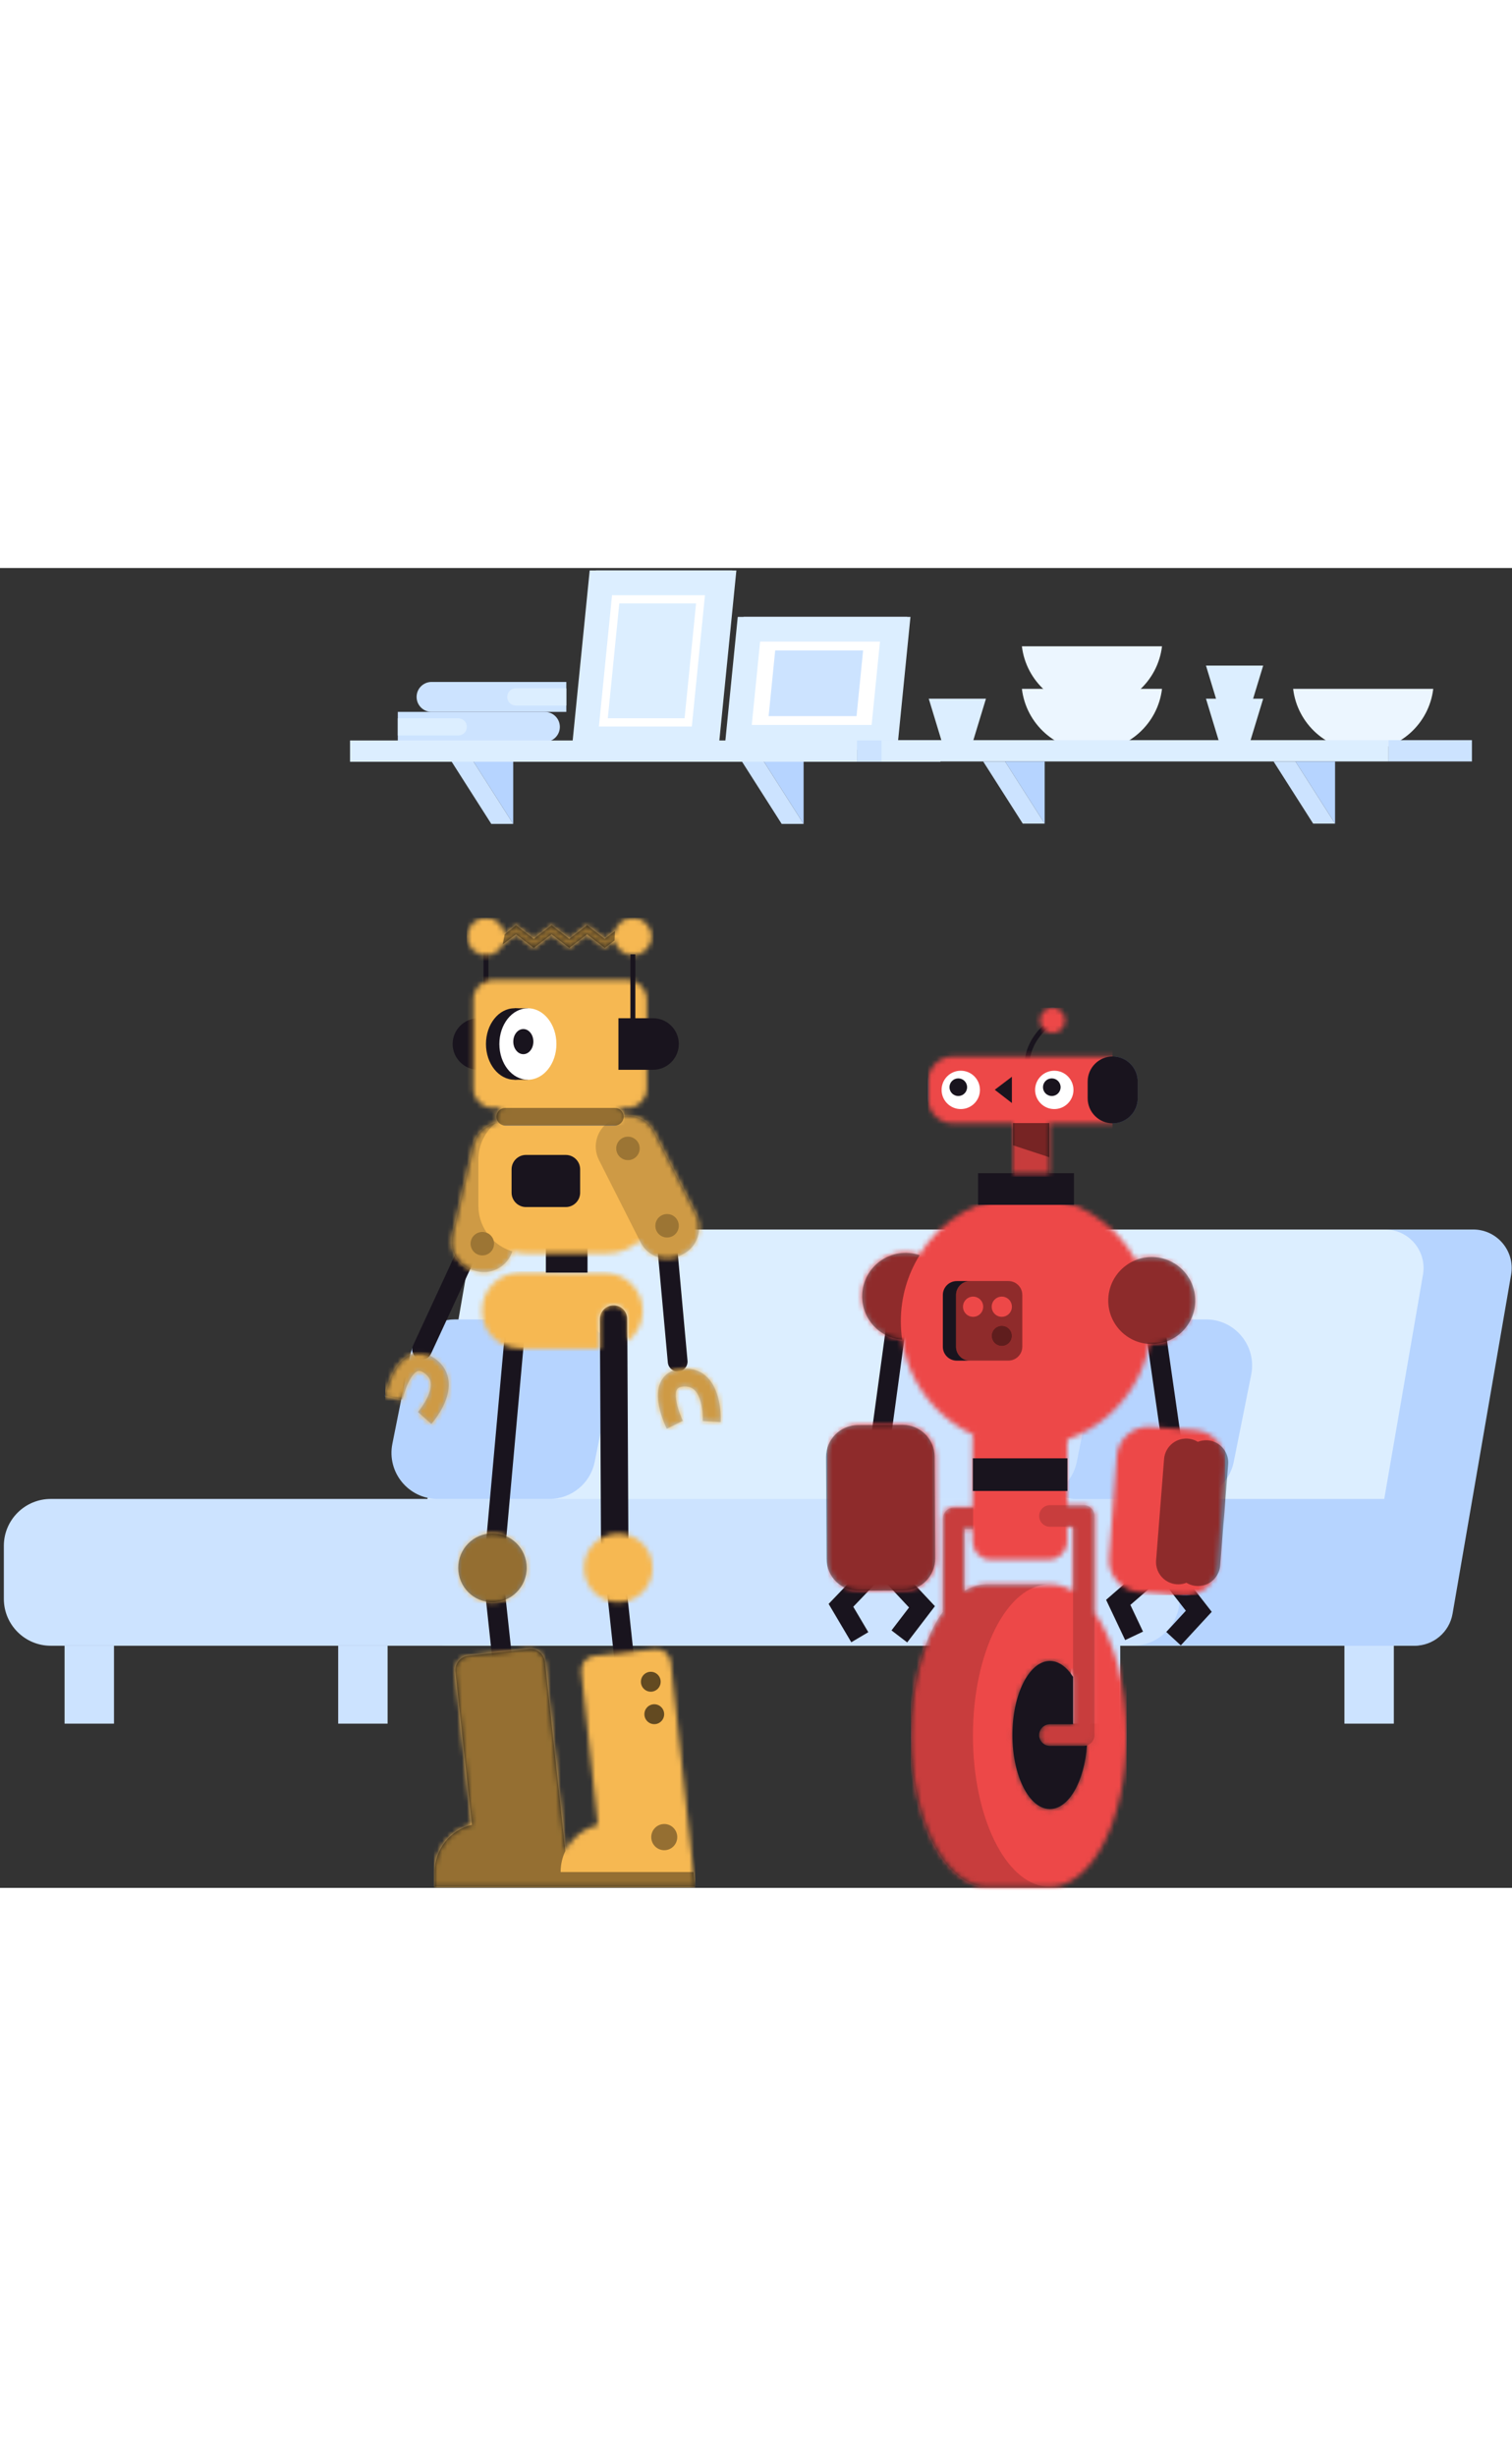 <svg width="170" height="276" viewBox="0 0 306 267" fill="none" xmlns="http://www.w3.org/2000/svg">
<rect x="0" y="0" width="306" height="267" fill="#333333" stroke="none"/>
<path fill-rule="evenodd" clip-rule="evenodd" d="M107.715 218.017H286.282C290.078 218.017 293.323 215.284 293.97 211.544L305.822 142.943C306.646 138.174 302.974 133.813 298.134 133.813H119.567C115.771 133.813 112.526 136.545 111.879 140.286L100.027 208.887C99.203 213.656 102.875 218.017 107.715 218.017Z" fill="#B6D4FF"/>
<path fill-rule="evenodd" clip-rule="evenodd" d="M90.648 218.017H268.445C272.241 218.017 275.486 215.284 276.133 211.544L287.985 142.943C288.809 138.174 285.137 133.813 280.297 133.813H102.5C98.704 133.813 95.459 136.545 94.812 140.286L82.96 208.887C82.136 213.656 85.808 218.017 90.648 218.017Z" fill="#DCEEFF"/>
<path fill-rule="evenodd" clip-rule="evenodd" d="M211.321 218.017H285.952C289.763 218.017 292.852 214.928 292.852 211.118V195.218C292.852 191.407 289.763 188.319 285.952 188.319H211.321C207.511 188.319 204.422 191.407 204.422 195.218V211.118C204.422 214.928 207.511 218.017 211.321 218.017Z" fill="#B6D4FF"/>
<path d="M277.084 218.017V233.773" stroke="#CCE3FF" stroke-width="10"/>
<path d="M221.714 218.017V233.773" stroke="#CCE3FF" stroke-width="10"/>
<path d="M73.441 218.017V233.773" stroke="#CCE3FF" stroke-width="10"/>
<path d="M18.07 218.017V233.773" stroke="#CCE3FF" stroke-width="10"/>
<path fill-rule="evenodd" clip-rule="evenodd" d="M10.274 218.017H229.232C234.477 218.017 238.728 213.766 238.728 208.521V197.814C238.728 192.57 234.477 188.319 229.232 188.319H10.274C5.03 188.319 0.778 192.57 0.778 197.814V208.521C0.778 213.766 5.03 218.017 10.274 218.017Z" fill="#CCE3FF"/>
<path fill-rule="evenodd" clip-rule="evenodd" d="M217.89 188.318H240.537C244.984 188.318 248.813 185.18 249.687 180.82L253.223 163.167C254.379 157.392 249.962 152.002 244.073 152.002H221.426C216.979 152.002 213.15 155.141 212.277 159.501L208.741 177.154C207.584 182.929 212.001 188.318 217.89 188.318Z" fill="#B6D4FF"/>
<path fill-rule="evenodd" clip-rule="evenodd" d="M88.559 188.318H111.206C115.653 188.318 119.482 185.18 120.356 180.82L123.891 163.167C125.048 157.392 120.631 152.002 114.742 152.002H92.095C87.648 152.002 83.819 155.141 82.945 159.501L79.41 177.154C78.253 182.929 82.67 188.318 88.559 188.318Z" fill="#B6D4FF"/>
<path fill-rule="evenodd" clip-rule="evenodd" d="M186.127 188.318H208.773C213.22 188.318 217.05 185.18 217.923 180.82L221.459 163.167C222.615 157.392 218.199 152.002 212.309 152.002H189.663C185.215 152.002 181.386 155.141 180.513 159.501L176.977 177.154C175.82 182.929 180.237 188.318 186.127 188.318Z" fill="#CCE3FF"/>
<mask id="mask0" mask-type="alpha" maskUnits="userSpaceOnUse" x="184" y="172" width="45" height="95">
<path d="M196.816 194.322V196.906C196.816 198.942 198.456 200.592 200.479 200.592H212.301C214.323 200.592 215.963 198.942 215.963 196.906V193.945H217.167V206.988C215.698 206.076 214.134 205.584 212.512 205.584C212.496 205.584 212.48 205.584 212.464 205.584H199.905C199.889 205.584 199.873 205.584 199.857 205.584C198.215 205.584 196.633 206.088 195.148 207.022V194.322H196.816ZM196.816 189.957H192.979C191.782 189.957 190.811 190.934 190.811 192.14V211.334C186.905 216.888 184.361 225.945 184.361 236.175C184.361 253.07 191.299 266.766 199.857 266.766C200.062 266.766 200.267 266.758 200.471 266.742H211.898C212.102 266.758 212.307 266.766 212.512 266.766C221.07 266.766 228.008 253.07 228.008 236.175C228.008 225.927 225.455 216.856 221.537 211.305V236.175C221.537 237.151 220.901 237.977 220.023 238.256C219.51 245.539 216.343 251.145 212.513 251.145C208.324 251.145 204.929 244.443 204.929 236.175C204.929 227.907 208.324 221.205 212.513 221.205C214.267 221.205 215.883 222.381 217.167 224.356V233.903H212.479C211.281 233.903 210.311 234.88 210.311 236.086C210.311 237.291 211.281 238.268 212.479 238.268H219.336C220.533 238.268 221.504 237.291 221.504 236.086V191.763C221.504 190.558 220.533 189.581 219.336 189.581H215.963V176.294C215.963 174.258 214.323 172.608 212.301 172.608H200.479C198.456 172.608 196.816 174.258 196.816 176.294V189.957Z" fill="white"/>
</mask>
<g mask="url(#mask0)">
<path d="M196.816 194.322V196.906C196.816 198.942 198.456 200.592 200.479 200.592H212.301C214.323 200.592 215.963 198.942 215.963 196.906V193.945H217.167V206.988C215.698 206.076 214.134 205.584 212.512 205.584C212.496 205.584 212.48 205.584 212.464 205.584H199.905C199.889 205.584 199.873 205.584 199.857 205.584C198.215 205.584 196.633 206.088 195.148 207.022V194.322H196.816ZM196.816 189.957H192.979C191.782 189.957 190.811 190.934 190.811 192.14V211.334C186.905 216.888 184.361 225.945 184.361 236.175C184.361 253.07 191.299 266.766 199.857 266.766C200.062 266.766 200.267 266.758 200.471 266.742H211.898C212.102 266.758 212.307 266.766 212.512 266.766C221.07 266.766 228.008 253.07 228.008 236.175C228.008 225.927 225.455 216.856 221.537 211.305V236.175C221.537 237.151 220.901 237.977 220.023 238.256C219.51 245.539 216.343 251.145 212.513 251.145C208.324 251.145 204.929 244.443 204.929 236.175C204.929 227.907 208.324 221.205 212.513 221.205C214.267 221.205 215.883 222.381 217.167 224.356V233.903H212.479C211.281 233.903 210.311 234.88 210.311 236.086C210.311 237.291 211.281 238.268 212.479 238.268H219.336C220.533 238.268 221.504 237.291 221.504 236.086V191.763C221.504 190.558 220.533 189.581 219.336 189.581H215.963V176.294C215.963 174.258 214.323 172.608 212.301 172.608H200.479C198.456 172.608 196.816 174.258 196.816 176.294V189.957Z" fill="#6CA1FF"/>
<path d="M184.363 170.426H228.008V268.141H184.363V170.426Z" fill="#ED4848"/>
</g>
<path fill-rule="evenodd" clip-rule="evenodd" d="M219.985 238.168C219.78 238.233 219.562 238.268 219.336 238.268H212.479C211.282 238.268 210.311 237.291 210.311 236.086C210.311 234.88 211.282 233.903 212.479 233.903H217.168V224.311C215.877 222.301 214.247 221.102 212.476 221.102C208.287 221.102 204.892 227.804 204.892 236.072C204.892 244.34 208.287 251.043 212.476 251.043C216.303 251.043 219.468 245.444 219.985 238.168V238.168Z" fill="#19141E"/>
<path fill-rule="evenodd" clip-rule="evenodd" d="M216.027 186.708H196.88V180.107H216.027V186.708Z" fill="#19141E"/>
<g opacity="0.396">
<path opacity="0.396" fill-rule="evenodd" clip-rule="evenodd" d="M195.003 207.041C195.068 206.997 195.133 206.953 195.2 206.909V194.43H196.932V190.066H193.032C191.835 190.066 190.864 191.043 190.864 192.248C190.83 200.623 190.812 206.921 190.812 211.14C190.931 210.982 191.051 210.828 191.173 210.676C191.265 210.549 191.355 210.424 191.437 210.334C191.459 210.311 191.48 210.288 191.5 210.266C187.142 215.68 184.247 225.26 184.247 236.175C184.247 253.07 191.184 266.766 199.742 266.766C199.948 266.766 200.153 266.758 200.357 266.742H211.784C203.511 266.105 196.903 252.664 196.903 236.175C196.903 219.312 203.814 205.635 212.35 205.584L199.791 205.584C199.775 205.584 199.759 205.584 199.742 205.584C198.089 205.584 196.497 206.095 195.003 207.041ZM192.467 209.158C192.351 209.28 192.236 209.405 192.122 209.533C192.224 209.413 192.333 209.293 192.467 209.158ZM217.168 233.903H212.479C211.282 233.903 210.311 234.88 210.311 236.086C210.311 237.291 211.282 238.268 212.479 238.268H219.336C220.533 238.268 221.504 237.291 221.504 236.086V191.763C221.504 190.558 220.533 189.581 219.336 189.581H212.479C211.282 189.581 210.311 190.558 210.311 191.763C210.311 192.968 211.282 193.945 212.479 193.945H217.168V233.903Z" fill="black"/>
</g>
<path d="M237.502 216.586L242.612 211.045L235.204 201.524L226.31 209.241L229.518 216.015" stroke="#19141E" stroke-width="4"/>
<path d="M182.011 216.13L186.592 210.144L178.342 201.342L170.193 209.84L174.008 216.292" stroke="#19141E" stroke-width="4"/>
<path d="M178.251 176.174L181.923 149.25" stroke="#19141E" stroke-width="4" stroke-linecap="round"/>
<path d="M236.901 175.353L233.03 148.458" stroke="#19141E" stroke-width="4" stroke-linecap="round"/>
<path fill-rule="evenodd" clip-rule="evenodd" d="M193.632 160.344H204.087C205.645 160.344 206.908 159.081 206.908 157.523V147.069C206.908 145.511 205.645 144.248 204.087 144.248H193.632C192.075 144.248 190.812 145.511 190.812 147.069V157.523C190.812 159.081 192.075 160.344 193.632 160.344Z" fill="#19141E"/>
<path fill-rule="evenodd" clip-rule="evenodd" d="M196.3 160.344H204.087C205.645 160.344 206.908 159.081 206.908 157.523V147.069C206.908 145.511 205.645 144.248 204.087 144.248H196.3C194.742 144.248 193.479 145.511 193.479 147.069V157.523C193.479 159.081 194.742 160.344 196.3 160.344Z" fill="#405FD3"/>
<mask id="mask1" mask-type="alpha" maskUnits="userSpaceOnUse" x="167" y="126" width="81" height="82">
<path d="M232.603 157.06C232.676 157.061 232.75 157.062 232.824 157.062C237.683 157.062 241.623 153.123 241.623 148.263C241.623 143.403 237.683 139.464 232.824 139.464C231.786 139.464 230.79 139.644 229.865 139.974C225.529 132.172 217.204 126.893 207.645 126.893C198.527 126.893 190.531 131.696 186.05 138.911C185.161 138.609 184.209 138.445 183.218 138.445C178.358 138.445 174.418 142.385 174.418 147.244C174.418 151.866 177.982 155.656 182.512 156.015C184.311 168.282 194.878 177.7 207.645 177.7C220.047 177.7 230.373 168.813 232.603 157.06ZM247.929 181.357C248.196 177.781 245.514 174.666 241.938 174.399L232.954 173.729C229.378 173.462 226.263 176.145 225.996 179.72L224.468 200.198C224.201 203.774 226.884 206.889 230.46 207.156L239.444 207.827C243.02 208.094 246.135 205.411 246.401 201.835L247.929 181.357ZM189.339 179.747C189.32 176.161 186.397 173.27 182.812 173.289L173.803 173.337C170.217 173.356 167.326 176.278 167.345 179.864L167.454 200.398C167.473 203.984 170.396 206.876 173.981 206.857L182.99 206.809C186.576 206.789 189.467 203.867 189.448 200.281L189.339 179.747Z" fill="white"/>
</mask>
<g mask="url(#mask1)">
<path d="M232.603 157.06C232.676 157.061 232.75 157.062 232.824 157.062C237.683 157.062 241.623 153.123 241.623 148.263C241.623 143.403 237.683 139.464 232.824 139.464C231.786 139.464 230.79 139.644 229.865 139.974C225.529 132.172 217.204 126.893 207.645 126.893C198.527 126.893 190.531 131.696 186.05 138.911C185.161 138.609 184.209 138.445 183.218 138.445C178.358 138.445 174.418 142.385 174.418 147.244C174.418 151.866 177.982 155.656 182.512 156.015C184.311 168.282 194.878 177.7 207.645 177.7C220.047 177.7 230.373 168.813 232.603 157.06ZM247.929 181.357C248.196 177.781 245.514 174.666 241.938 174.399L232.954 173.729C229.378 173.462 226.263 176.145 225.996 179.72L224.468 200.198C224.201 203.774 226.884 206.889 230.46 207.156L239.444 207.827C243.02 208.094 246.135 205.411 246.401 201.835L247.929 181.357ZM189.339 179.747C189.32 176.161 186.397 173.27 182.812 173.289L173.803 173.337C170.217 173.356 167.326 176.278 167.345 179.864L167.454 200.398C167.473 203.984 170.396 206.876 173.981 206.857L182.99 206.809C186.576 206.789 189.467 203.867 189.448 200.281L189.339 179.747Z" fill="#6CA1FF"/>
<path d="M167.447 128.721H247.948V207.766H167.447V128.721Z" fill="#ED4848"/>
</g>
<path fill-rule="evenodd" clip-rule="evenodd" d="M217.345 128.832H197.944V122.416H217.345V128.832Z" fill="#19141E"/>
<path fill-rule="evenodd" clip-rule="evenodd" d="M196.3 160.344C194.742 160.344 193.479 159.081 193.479 157.523V147.069C193.479 145.511 194.742 144.248 196.3 144.248H193.633C192.075 144.248 190.812 145.511 190.812 147.069V157.523C190.812 159.081 192.075 160.344 193.633 160.344H196.3Z" fill="#19141E"/>
<path opacity="0.402" fill-rule="evenodd" clip-rule="evenodd" d="M244.068 180.951L242.455 201.435L244.068 180.951ZM240.07 180.609L238.458 201.093L240.07 180.609Z" stroke="black" stroke-width="9" stroke-linecap="round" stroke-linejoin="round"/>
<path opacity="0.398" fill-rule="evenodd" clip-rule="evenodd" d="M196.289 160.334H204.077C205.635 160.334 206.897 159.072 206.897 157.514V147.059C206.897 145.502 205.635 144.239 204.077 144.239H196.289C194.732 144.239 193.469 145.502 193.469 147.059V157.514C193.469 159.072 194.732 160.334 196.289 160.334ZM202.745 151.478C201.616 151.478 200.701 150.563 200.701 149.434C200.701 148.306 201.616 147.391 202.745 147.391C203.873 147.391 204.788 148.306 204.788 149.434C204.788 150.563 203.873 151.478 202.745 151.478ZM196.938 151.478C195.809 151.478 194.894 150.563 194.894 149.434C194.894 148.306 195.809 147.391 196.938 147.391C198.066 147.391 198.981 148.306 198.981 149.434C198.981 150.563 198.066 151.478 196.938 151.478ZM202.745 157.384C201.616 157.384 200.701 156.469 200.701 155.34C200.701 154.212 201.616 153.297 202.745 153.297C203.873 153.297 204.788 154.212 204.788 155.34C204.788 156.469 203.873 157.384 202.745 157.384Z" fill="black"/>
<path opacity="0.404" fill-rule="evenodd" clip-rule="evenodd" d="M241.886 148.189C241.886 153.048 237.946 156.988 233.087 156.988C228.227 156.988 224.287 153.048 224.287 148.189C224.287 143.329 228.227 139.389 233.087 139.389C237.946 139.389 241.886 143.329 241.886 148.189Z" fill="black"/>
<path opacity="0.399" fill-rule="evenodd" clip-rule="evenodd" d="M189.16 179.793L189.269 200.328C189.289 203.914 186.397 206.836 182.811 206.855L173.803 206.903C170.217 206.922 167.294 204.031 167.276 200.445L167.166 179.91C167.147 176.325 170.039 173.402 173.624 173.383L182.633 173.335C186.219 173.316 189.141 176.207 189.16 179.793Z" fill="black"/>
<path opacity="0.398" fill-rule="evenodd" clip-rule="evenodd" d="M186.118 139.006C185.229 138.704 184.276 138.541 183.285 138.541C178.426 138.541 174.486 142.48 174.486 147.34C174.486 151.962 178.05 155.751 182.579 156.111C182.401 154.897 182.309 153.655 182.309 152.392C182.309 147.48 183.703 142.893 186.118 139.006Z" fill="black"/>
<path opacity="0.598" fill-rule="evenodd" clip-rule="evenodd" d="M202.745 157.382C201.616 157.382 200.701 156.467 200.701 155.338C200.701 154.21 201.616 153.295 202.745 153.295C203.873 153.295 204.788 154.21 204.788 155.338C204.788 156.467 203.873 157.382 202.745 157.382Z" fill="black"/>
<path d="M212.613 91.968C212.613 91.968 208.379 94.768 207.913 99.613" stroke="#19141E" stroke-linecap="round"/>
<mask id="mask2" mask-type="alpha" maskUnits="userSpaceOnUse" x="187" y="88" width="44" height="35">
<path d="M212.364 112.342H225.185C227.969 112.342 230.247 110.064 230.247 107.28V103.868C230.247 101.084 227.969 98.806 225.185 98.806H192.855C190.071 98.806 187.794 101.084 187.794 103.868V107.28C187.794 110.064 190.071 112.342 192.855 112.342H205.003V122.496H212.364V112.342ZM210.458 91.511C210.458 92.922 211.602 94.066 213.013 94.066C214.424 94.066 215.569 92.922 215.569 91.511C215.569 90.1 214.424 88.956 213.013 88.956C211.602 88.956 210.458 90.1 210.458 91.511Z" fill="white"/>
</mask>
<g mask="url(#mask2)">
<path d="M212.364 112.342H225.185C227.969 112.342 230.247 110.064 230.247 107.28V103.868C230.247 101.084 227.969 98.806 225.185 98.806H192.855C190.071 98.806 187.794 101.084 187.794 103.868V107.28C187.794 110.064 190.071 112.342 192.855 112.342H205.003V122.496H212.364V112.342ZM210.458 91.511C210.458 92.922 211.602 94.066 213.013 94.066C214.424 94.066 215.569 92.922 215.569 91.511C215.569 90.1 214.424 88.956 213.013 88.956C211.602 88.956 210.458 90.1 210.458 91.511Z" fill="#6CA1FF"/>
<path d="M187.815 88.956H225.155V123.144H187.815V88.956Z" fill="#ED4848"/>
</g>
<g opacity="0.399">
<path opacity="0.399" fill-rule="evenodd" clip-rule="evenodd" d="M212.364 122.496H205.003V112.312H212.364V122.496Z" fill="black"/>
</g>
<path opacity="0.4" fill-rule="evenodd" clip-rule="evenodd" d="M212.364 119.202L205.003 116.777V112.271H212.364V119.202Z" fill="black"/>
<path fill-rule="evenodd" clip-rule="evenodd" d="M225.186 112.342C227.97 112.342 230.248 110.064 230.248 107.28V103.868C230.248 101.084 227.97 98.806 225.186 98.806C222.402 98.806 220.124 101.084 220.124 103.868V107.28C220.124 110.064 222.402 112.342 225.186 112.342Z" fill="#19141E"/>
<path fill-rule="evenodd" clip-rule="evenodd" d="M217.247 105.574C217.247 107.717 215.51 109.455 213.366 109.455C211.223 109.455 209.485 107.717 209.485 105.574C209.485 103.431 211.223 101.693 213.366 101.693C215.51 101.693 217.247 103.431 217.247 105.574Z" fill="white"/>
<path fill-rule="evenodd" clip-rule="evenodd" d="M214.646 105.029C214.646 106.014 213.848 106.812 212.864 106.812C211.879 106.812 211.081 106.014 211.081 105.029C211.081 104.044 211.879 103.246 212.864 103.246C213.848 103.246 214.646 104.044 214.646 105.029Z" fill="#19141E"/>
<path fill-rule="evenodd" clip-rule="evenodd" d="M198.322 105.574C198.322 107.717 196.585 109.455 194.441 109.455C192.298 109.455 190.56 107.717 190.56 105.574C190.56 103.431 192.298 101.693 194.441 101.693C196.585 101.693 198.322 103.431 198.322 105.574Z" fill="white"/>
<path fill-rule="evenodd" clip-rule="evenodd" d="M195.722 105.029C195.722 106.014 194.923 106.812 193.939 106.812C192.954 106.812 192.156 106.014 192.156 105.029C192.156 104.044 192.954 103.246 193.939 103.246C194.923 103.246 195.722 104.044 195.722 105.029Z" fill="#19141E"/>
<path fill-rule="evenodd" clip-rule="evenodd" d="M204.791 102.914L201.32 105.548L204.791 108.234" fill="#19141E"/>
<path fill-rule="evenodd" clip-rule="evenodd" d="M119.708 34.561H143.103L146.263 3H122.867L119.708 34.561Z" fill="#DCEEFF"/>
<path fill-rule="evenodd" clip-rule="evenodd" d="M119.708 34.561H143.103L146.263 3H122.867L119.708 34.561Z" stroke="#DCEEFF" stroke-width="5"/>
<path fill-rule="evenodd" clip-rule="evenodd" d="M118.445 34.561H142.275L145.435 3H121.604L118.445 34.561Z" fill="white"/>
<path fill-rule="evenodd" clip-rule="evenodd" d="M118.445 34.561H142.275L145.435 3H121.604L118.445 34.561Z" stroke="#DCEEFF" stroke-width="5"/>
<path fill-rule="evenodd" clip-rule="evenodd" d="M123.01 30.393H138.546L140.871 7.167H125.335L123.01 30.393Z" fill="#DCEEFF"/>
<path fill-rule="evenodd" clip-rule="evenodd" d="M181.496 12.387L179.307 34.253H150.558L152.748 12.387H181.496Z" fill="#DCEEFF"/>
<path fill-rule="evenodd" clip-rule="evenodd" d="M181.496 12.387L179.307 34.253H150.558L152.748 12.387H181.496Z" stroke="#DCEEFF" stroke-width="5"/>
<path fill-rule="evenodd" clip-rule="evenodd" d="M180.853 12.387L178.663 34.253H149.38L151.57 12.387H180.853Z" fill="white"/>
<path fill-rule="evenodd" clip-rule="evenodd" d="M180.853 12.387L178.663 34.253H149.38L151.57 12.387H180.853Z" stroke="#DCEEFF" stroke-width="5"/>
<path fill-rule="evenodd" clip-rule="evenodd" d="M174.678 16.676L173.348 29.963H155.554L156.885 16.676H174.678Z" fill="#CCE3FF"/>
<path fill-rule="evenodd" clip-rule="evenodd" d="M84.312 26.08C84.312 27.754 85.67 29.111 87.344 29.111H114.614V23.049H87.344C85.67 23.049 84.312 24.406 84.312 26.08Z" fill="#CCE3FF"/>
<path fill-rule="evenodd" clip-rule="evenodd" d="M102.654 26.08C102.654 27.049 103.44 27.835 104.409 27.835H114.541C114.581 27.835 114.614 27.802 114.614 27.762V24.398C114.614 24.358 114.581 24.325 114.541 24.325H104.409C103.44 24.325 102.654 25.111 102.654 26.08Z" fill="#DCEEFF"/>
<path fill-rule="evenodd" clip-rule="evenodd" d="M80.506 29.111V35.173H110.272C111.946 35.173 113.303 33.816 113.303 32.142C113.303 30.468 111.946 29.111 110.272 29.111H80.506Z" fill="#CCE3FF"/>
<path fill-rule="evenodd" clip-rule="evenodd" d="M80.506 30.404V33.88H92.745C93.705 33.88 94.483 33.102 94.483 32.142C94.483 31.182 93.705 30.404 92.745 30.404H80.506Z" fill="#DCEEFF"/>
<path fill-rule="evenodd" clip-rule="evenodd" d="M70.843 39.2H173.451V34.89H70.843V39.2Z" fill="#DCEEFF"/>
<path fill-rule="evenodd" clip-rule="evenodd" d="M173.451 39.2H190.331V34.89H173.451V39.2Z" fill="#CCE3FF"/>
<path fill-rule="evenodd" clip-rule="evenodd" d="M95.851 39.2L103.864 51.771V39.2H95.851Z" fill="#B6D4FF"/>
<path fill-rule="evenodd" clip-rule="evenodd" d="M91.417 39.2L99.43 51.771H103.864L95.851 39.2H91.417Z" fill="#CCE3FF"/>
<path fill-rule="evenodd" clip-rule="evenodd" d="M154.621 39.2L162.634 51.771V39.2H154.621Z" fill="#B6D4FF"/>
<path fill-rule="evenodd" clip-rule="evenodd" d="M150.187 39.2L158.199 51.771H162.634L154.621 39.2H150.187Z" fill="#CCE3FF"/>
<path fill-rule="evenodd" clip-rule="evenodd" d="M290.062 24.445C289.218 31.526 283.192 37.019 275.883 37.019C268.575 37.019 262.549 31.526 261.705 24.445H290.062Z" fill="#ECF6FF"/>
<path fill-rule="evenodd" clip-rule="evenodd" d="M235.169 15.84C234.325 22.92 228.299 28.413 220.99 28.413C213.682 28.413 207.656 22.92 206.812 15.84H235.169Z" fill="#ECF6FF"/>
<path fill-rule="evenodd" clip-rule="evenodd" d="M235.169 24.445C234.325 31.526 228.299 37.019 220.99 37.019C213.682 37.019 207.656 31.526 206.812 24.445H235.169Z" fill="#ECF6FF"/>
<path fill-rule="evenodd" clip-rule="evenodd" d="M244.066 26.439H255.643L252.526 36.694H247.183L244.066 26.439Z" fill="#DCEEFF"/>
<path fill-rule="evenodd" clip-rule="evenodd" d="M187.962 26.439H199.539L196.422 36.694H191.079L187.962 26.439Z" fill="#DCEEFF"/>
<path fill-rule="evenodd" clip-rule="evenodd" d="M244.066 19.744H255.643L252.526 29.998H247.183L244.066 19.744Z" fill="#DCEEFF"/>
<path fill-rule="evenodd" clip-rule="evenodd" d="M178.4 39.136H281.009V34.826H178.4V39.136Z" fill="#DCEEFF"/>
<path fill-rule="evenodd" clip-rule="evenodd" d="M281.009 39.136H297.889V34.826H281.009V39.136Z" fill="#CCE3FF"/>
<path fill-rule="evenodd" clip-rule="evenodd" d="M203.408 39.136L211.421 51.707V39.136H203.408Z" fill="#B6D4FF"/>
<path fill-rule="evenodd" clip-rule="evenodd" d="M198.975 39.136L206.988 51.707H211.422L203.409 39.136H198.975Z" fill="#CCE3FF"/>
<path fill-rule="evenodd" clip-rule="evenodd" d="M262.178 39.136L270.191 51.707V39.136H262.178Z" fill="#B6D4FF"/>
<path fill-rule="evenodd" clip-rule="evenodd" d="M257.744 39.136L265.757 51.707H270.191L262.178 39.136H257.744Z" fill="#CCE3FF"/>
<path d="M99.926 204.732L103.082 233.983" stroke="#19141E" stroke-width="4" stroke-linecap="round"/>
<path d="M124.609 204.732L127.765 233.983" stroke="#19141E" stroke-width="4" stroke-linecap="round"/>
<path d="M104.41 152.295L100.043 200.753" stroke="#19141E" stroke-width="4" stroke-linecap="round"/>
<path d="M126.947 151.928C126.939 150.388 125.692 149.146 124.162 149.154C122.632 149.161 121.398 150.416 121.406 151.956L121.647 200.291C121.655 201.831 122.901 203.073 124.431 203.066C125.961 203.058 127.195 201.803 127.187 200.263L126.947 151.928Z" fill="#19141E"/>
<mask id="mask3" mask-type="alpha" maskUnits="userSpaceOnUse" x="87" y="142" width="54" height="125">
<path d="M114.401 259.561L113.801 254.01L110.274 221.311C110.101 219.703 108.667 218.542 107.068 218.716L94.724 220.067C93.127 220.241 91.973 221.684 92.147 223.292L95.488 254.262C91.166 255.261 87.943 259.155 87.941 263.808V263.813V266.762H115.179H140.678L140.36 263.808L139.3 254.01L135.773 221.311C135.6 219.703 134.166 218.542 132.567 218.716L120.223 220.067C118.626 220.241 117.472 221.684 117.646 223.292L120.987 254.262C118.079 254.934 115.668 256.918 114.401 259.561ZM126.969 156.457C128.841 155.059 130.063 152.823 130.071 150.31C130.085 146.083 126.661 142.614 122.462 142.6L105.201 142.541C101.002 142.527 97.555 145.974 97.541 150.2C97.527 154.426 100.951 157.896 105.15 157.91L121.436 157.965L121.406 151.956C121.398 150.416 122.632 149.161 124.162 149.153C125.692 149.146 126.939 150.388 126.947 151.928L126.969 156.457ZM118.203 202.264C118.203 206.115 121.305 209.236 125.13 209.236C128.955 209.236 132.057 206.115 132.057 202.264C132.057 198.414 128.955 195.293 125.13 195.293C121.305 195.293 118.203 198.414 118.203 202.264ZM92.733 202.264C92.733 206.115 95.835 209.236 99.66 209.236C103.485 209.236 106.587 206.115 106.587 202.264C106.587 198.414 103.485 195.293 99.66 195.293C95.835 195.293 92.733 198.414 92.733 202.264Z" fill="white"/>
</mask>
<g mask="url(#mask3)">
<path d="M114.401 259.561L113.801 254.01L110.274 221.311C110.101 219.703 108.667 218.542 107.068 218.716L94.724 220.067C93.127 220.241 91.973 221.684 92.147 223.292L95.488 254.262C91.166 255.261 87.943 259.155 87.941 263.808V263.813V266.762H115.179H140.678L140.36 263.808L139.3 254.01L135.773 221.311C135.6 219.703 134.166 218.542 132.567 218.716L120.223 220.067C118.626 220.241 117.472 221.684 117.646 223.292L120.987 254.262C118.079 254.934 115.668 256.918 114.401 259.561ZM126.969 156.457C128.841 155.059 130.063 152.823 130.071 150.31C130.085 146.083 126.661 142.614 122.462 142.6L105.201 142.541C101.002 142.527 97.555 145.974 97.541 150.2C97.527 154.426 100.951 157.896 105.15 157.91L121.436 157.965L121.406 151.956C121.398 150.416 122.632 149.161 124.162 149.153C125.692 149.146 126.939 150.388 126.947 151.928L126.969 156.457ZM118.203 202.264C118.203 206.115 121.305 209.236 125.13 209.236C128.955 209.236 132.057 206.115 132.057 202.264C132.057 198.414 128.955 195.293 125.13 195.293C121.305 195.293 118.203 198.414 118.203 202.264ZM92.733 202.264C92.733 206.115 95.835 209.236 99.66 209.236C103.485 209.236 106.587 206.115 106.587 202.264C106.587 198.414 103.485 195.293 99.66 195.293C95.835 195.293 92.733 198.414 92.733 202.264Z" fill="#6CA1FF"/>
<path d="M87.819 142.299H140.678V266.929H87.819V142.299Z" fill="#F6B852"/>
</g>
<path opacity="0.397" fill-rule="evenodd" clip-rule="evenodd" d="M113.458 263.787C113.459 262.265 113.804 260.824 114.42 259.539L113.819 253.988L110.293 221.289C110.119 219.681 108.686 218.52 107.086 218.695L94.743 220.045C93.146 220.22 91.992 221.662 92.165 223.27L95.506 254.241C91.185 255.24 87.962 259.134 87.959 263.787V266.74H140.678L140.36 263.787H113.458Z" fill="black"/>
<path opacity="0.401" fill-rule="evenodd" clip-rule="evenodd" d="M92.737 202.251C92.737 206.101 95.839 209.222 99.664 209.222C103.49 209.222 106.591 206.101 106.591 202.251C106.591 198.4 103.49 195.279 99.664 195.279C95.839 195.279 92.737 198.4 92.737 202.251Z" fill="black"/>
<path opacity="0.597" fill-rule="evenodd" clip-rule="evenodd" d="M129.706 225.298C129.706 226.41 130.602 227.312 131.707 227.312C132.812 227.312 133.707 226.41 133.707 225.298C133.707 224.186 132.812 223.284 131.707 223.284C130.602 223.284 129.706 224.186 129.706 225.298ZM130.413 231.865C130.413 232.978 131.309 233.879 132.414 233.879C133.519 233.879 134.415 232.978 134.415 231.865C134.415 230.753 133.519 229.852 132.414 229.852C131.309 229.852 130.413 230.753 130.413 231.865Z" fill="black"/>
<path opacity="0.396" fill-rule="evenodd" clip-rule="evenodd" d="M131.8 256.727C131.8 258.19 132.979 259.377 134.432 259.377C135.886 259.377 137.064 258.19 137.064 256.727C137.064 255.264 135.886 254.078 134.432 254.078C132.979 254.078 131.8 255.264 131.8 256.727Z" fill="black"/>
<path d="M96.286 134.624L85.416 158.097" stroke="#19141E" stroke-width="4" stroke-linecap="round"/>
<path fill-rule="evenodd" clip-rule="evenodd" d="M118.904 142.542H110.474V135.752H118.904V142.542Z" fill="#19141E"/>
<path d="M137.148 160.527L134.816 134.936" stroke="#19141E" stroke-width="4" stroke-linecap="round"/>
<mask id="mask4" mask-type="alpha" maskUnits="userSpaceOnUse" x="77" y="110" width="69" height="65">
<path d="M84.539 170.862L87.252 173.284C87.376 173.145 87.572 172.911 87.816 172.593C88.216 172.074 88.614 171.499 88.987 170.88C89.996 169.208 90.652 167.515 90.766 165.834C90.92 163.574 90.051 161.565 88.066 160.116C86.079 158.667 84.009 158.542 82.237 159.684C80.973 160.497 80 161.847 79.199 163.585C78.794 164.463 78.459 165.389 78.186 166.314C78.091 166.636 78.01 166.937 77.943 167.209C77.901 167.377 77.872 167.503 77.856 167.579L81.414 168.333C81.422 168.296 81.442 168.21 81.473 168.083C81.528 167.861 81.595 167.612 81.675 167.343C81.901 166.575 82.178 165.809 82.502 165.108C83.039 163.941 83.643 163.104 84.206 162.741C84.675 162.439 85.116 162.466 85.922 163.055C86.865 163.743 87.209 164.537 87.138 165.587C87.069 166.594 86.609 167.781 85.873 169.002C85.575 169.496 85.254 169.959 84.934 170.375C84.823 170.519 84.721 170.646 84.632 170.753C84.582 170.813 84.55 170.85 84.539 170.862ZM129.452 136.052L129.619 136.383C131.11 139.33 134.741 140.522 137.689 139.031L138.186 138.78C141.133 137.289 142.325 133.658 140.834 130.71L132.398 114.033C131.264 111.789 128.889 110.563 126.519 110.763C125.399 110.304 124.175 110.05 122.895 110.05H106.482C104.175 110.05 102.051 110.873 100.389 112.239C98.197 112.725 96.358 114.425 95.82 116.747L91.601 134.954C90.856 138.172 92.879 141.415 96.097 142.16L96.639 142.286C99.704 142.996 102.791 141.195 103.722 138.241C104.597 138.505 105.524 138.647 106.482 138.647H122.895C125.422 138.647 127.73 137.66 129.452 136.052ZM142.221 172.536L145.852 172.751C145.854 172.709 145.857 172.644 145.86 172.557C145.906 171.122 145.776 169.404 145.312 167.708C144.325 164.107 142.048 161.775 138.316 161.922C136.214 162.005 134.645 162.882 133.807 164.442C133.153 165.657 133.021 167.116 133.251 168.769C133.395 169.798 133.676 170.867 134.054 171.947C134.245 172.493 134.45 173.009 134.655 173.48C134.781 173.769 134.881 173.984 134.944 174.111L138.202 172.493C138.195 172.48 138.178 172.444 138.151 172.386C138.103 172.284 138.048 172.163 137.989 172.028C137.818 171.635 137.646 171.202 137.486 170.745C137.182 169.876 136.96 169.031 136.854 168.267C136.582 166.311 136.956 165.616 138.459 165.556C140.204 165.487 141.216 166.524 141.804 168.669C142.002 169.392 142.126 170.183 142.187 170.993C142.23 171.555 142.237 172.053 142.225 172.441C142.223 172.495 142.222 172.527 142.221 172.536Z" fill="white"/>
</mask>
<g mask="url(#mask4)">
<path d="M84.539 170.862L87.252 173.284C87.376 173.145 87.572 172.911 87.816 172.593C88.216 172.074 88.614 171.499 88.987 170.88C89.996 169.208 90.652 167.515 90.766 165.834C90.92 163.574 90.051 161.565 88.066 160.116C86.079 158.667 84.009 158.542 82.237 159.684C80.973 160.497 80 161.847 79.199 163.585C78.794 164.463 78.459 165.389 78.186 166.314C78.091 166.636 78.01 166.937 77.943 167.209C77.901 167.377 77.872 167.503 77.856 167.579L81.414 168.333C81.422 168.296 81.442 168.21 81.473 168.083C81.528 167.861 81.595 167.612 81.675 167.343C81.901 166.575 82.178 165.809 82.502 165.108C83.039 163.941 83.643 163.104 84.206 162.741C84.675 162.439 85.116 162.466 85.922 163.055C86.865 163.743 87.209 164.537 87.138 165.587C87.069 166.594 86.609 167.781 85.873 169.002C85.575 169.496 85.254 169.959 84.934 170.375C84.823 170.519 84.721 170.646 84.632 170.753C84.582 170.813 84.55 170.85 84.539 170.862ZM129.452 136.052L129.619 136.383C131.11 139.33 134.741 140.522 137.689 139.031L138.186 138.78C141.133 137.289 142.325 133.658 140.834 130.71L132.398 114.033C131.264 111.789 128.889 110.563 126.519 110.763C125.399 110.304 124.175 110.05 122.895 110.05H106.482C104.175 110.05 102.051 110.873 100.389 112.239C98.197 112.725 96.358 114.425 95.82 116.747L91.601 134.954C90.856 138.172 92.879 141.415 96.097 142.16L96.639 142.286C99.704 142.996 102.791 141.195 103.722 138.241C104.597 138.505 105.524 138.647 106.482 138.647H122.895C125.422 138.647 127.73 137.66 129.452 136.052ZM142.221 172.536L145.852 172.751C145.854 172.709 145.857 172.644 145.86 172.557C145.906 171.122 145.776 169.404 145.312 167.708C144.325 164.107 142.048 161.775 138.316 161.922C136.214 162.005 134.645 162.882 133.807 164.442C133.153 165.657 133.021 167.116 133.251 168.769C133.395 169.798 133.676 170.867 134.054 171.947C134.245 172.493 134.45 173.009 134.655 173.48C134.781 173.769 134.881 173.984 134.944 174.111L138.202 172.493C138.195 172.48 138.178 172.444 138.151 172.386C138.103 172.284 138.048 172.163 137.989 172.028C137.818 171.635 137.646 171.202 137.486 170.745C137.182 169.876 136.96 169.031 136.854 168.267C136.582 166.311 136.956 165.616 138.459 165.556C140.204 165.487 141.216 166.524 141.804 168.669C142.002 169.392 142.126 170.183 142.187 170.993C142.23 171.555 142.237 172.053 142.225 172.441C142.223 172.495 142.222 172.527 142.221 172.536Z" fill="#6CA1FF"/>
<path d="M77.975 109.566H146.352V177.215H77.975V109.566Z" fill="#F6B852"/>
</g>
<path fill-rule="evenodd" clip-rule="evenodd" d="M114.501 129.274H106.444C104.844 129.274 103.534 127.965 103.534 126.364V121.639C103.534 120.039 104.844 118.73 106.444 118.73H114.501C116.102 118.73 117.411 120.039 117.411 121.639V126.364C117.411 127.965 116.102 129.274 114.501 129.274Z" fill="#19141E"/>
<g opacity="0.399">
<path opacity="0.399" d="M84.581 170.732L87.294 173.154C87.418 173.015 87.614 172.78 87.859 172.463C88.258 171.944 88.656 171.369 89.03 170.75C90.038 169.078 90.694 167.385 90.809 165.704C90.963 163.444 90.093 161.435 88.109 159.986C86.122 158.537 84.051 158.412 82.279 159.554C81.016 160.367 80.042 161.717 79.241 163.455C78.837 164.332 78.502 165.259 78.229 166.183C78.134 166.506 78.053 166.807 77.985 167.079C77.944 167.247 77.915 167.373 77.899 167.449L81.457 168.203C81.465 168.166 81.484 168.08 81.516 167.953C81.571 167.731 81.638 167.482 81.717 167.213C81.944 166.445 82.221 165.679 82.544 164.978C83.082 163.811 83.686 162.974 84.249 162.611C84.717 162.309 85.158 162.336 85.965 162.924C86.908 163.613 87.252 164.407 87.18 165.457C87.111 166.464 86.652 167.65 85.915 168.872C85.617 169.366 85.296 169.829 84.976 170.245C84.865 170.389 84.764 170.515 84.674 170.623C84.624 170.683 84.592 170.72 84.581 170.732ZM99.917 136.081C100.166 137.065 99.763 138.136 98.853 138.694C97.732 139.381 96.266 139.029 95.579 137.908C94.892 136.787 95.244 135.321 96.365 134.634C97.037 134.222 97.834 134.184 98.511 134.461C97.441 132.91 96.812 131.033 96.812 129.017V119.669C96.812 116.682 98.191 114.002 100.344 112.233C98.151 112.719 96.312 114.419 95.774 116.741L91.556 134.948C90.81 138.166 92.833 141.409 96.051 142.154L96.594 142.28C99.659 142.99 102.746 141.189 103.677 138.235C102.261 137.808 100.979 137.062 99.917 136.081ZM132.424 114.069C130.933 111.122 127.302 109.93 124.354 111.421L123.858 111.672C120.91 113.163 119.718 116.795 121.209 119.742L129.645 136.419C131.136 139.367 134.767 140.559 137.715 139.068L138.211 138.816C141.159 137.325 142.351 133.694 140.86 130.746L132.424 114.069ZM132.714 133.758C132.334 132.499 133.045 131.171 134.304 130.79C135.562 130.41 136.891 131.122 137.271 132.381C137.651 133.639 136.939 134.967 135.681 135.348C134.422 135.728 133.094 135.016 132.714 133.758ZM124.798 118.108C124.418 116.85 125.13 115.521 126.388 115.141C127.646 114.761 128.975 115.473 129.355 116.731C129.735 117.989 129.023 119.318 127.765 119.698C126.507 120.078 125.178 119.366 124.798 118.108ZM142.22 172.56L145.85 172.774C145.853 172.733 145.856 172.668 145.859 172.581C145.904 171.145 145.775 169.428 145.31 167.732C144.323 164.13 142.046 161.799 138.314 161.946C136.212 162.029 134.644 162.906 133.805 164.466C133.152 165.681 133.02 167.14 133.25 168.792C133.393 169.822 133.674 170.891 134.052 171.97C134.243 172.517 134.448 173.033 134.654 173.504C134.779 173.793 134.88 174.007 134.943 174.134L138.2 172.517C138.194 172.504 138.176 172.467 138.149 172.41C138.101 172.307 138.047 172.187 137.988 172.051C137.817 171.659 137.645 171.226 137.485 170.769C137.181 169.9 136.959 169.054 136.852 168.291C136.58 166.335 136.954 165.639 138.457 165.58C140.202 165.511 141.215 166.548 141.802 168.693C142 169.416 142.125 170.207 142.186 171.016C142.228 171.579 142.236 172.077 142.223 172.465C142.222 172.518 142.22 172.551 142.22 172.56Z" fill="black"/>
</g>
<g opacity="0.602">
<path opacity="0.602" fill-rule="evenodd" clip-rule="evenodd" d="M132.721 133.752C133.101 135.011 134.429 135.722 135.688 135.342C136.946 134.962 137.658 133.634 137.278 132.375C136.898 131.117 135.569 130.405 134.311 130.785C133.052 131.165 132.341 132.494 132.721 133.752ZM124.805 118.103C125.185 119.361 126.514 120.073 127.772 119.693C129.03 119.312 129.742 117.984 129.362 116.726C128.982 115.467 127.653 114.755 126.395 115.136C125.137 115.516 124.425 116.844 124.805 118.103ZM95.581 137.922C96.268 139.043 97.734 139.395 98.855 138.708C99.975 138.021 100.327 136.555 99.64 135.434C98.953 134.314 97.488 133.962 96.367 134.649C95.246 135.336 94.894 136.801 95.581 137.922Z" fill="black"/>
</g>
<path d="M98.35 94.321V77.386" stroke="#19141E"/>
<path fill-rule="evenodd" clip-rule="evenodd" d="M96.826 101.509H103.828V91.072H96.826C93.955 91.072 91.607 93.42 91.607 96.29C91.607 99.161 93.955 101.509 96.826 101.509Z" fill="#19141E"/>
<mask id="mask5" mask-type="alpha" maskUnits="userSpaceOnUse" x="94" y="70" width="38" height="43">
<path d="M102.104 74.063C101.862 72.205 100.273 70.77 98.349 70.77C96.258 70.77 94.563 72.466 94.563 74.557C94.563 76.648 96.258 78.344 98.349 78.344C99.879 78.344 101.196 77.437 101.794 76.132L104.435 74.111L108.028 76.86L111.619 74.111L115.211 76.86L118.801 74.111L122.393 76.86L124.375 75.343C124.737 77.057 126.258 78.344 128.08 78.344C130.171 78.344 131.867 76.648 131.867 74.557C131.867 72.466 130.171 70.77 128.08 70.77C126.375 70.77 124.934 71.897 124.459 73.446L122.393 75.028L118.801 72.279L115.21 75.028L111.619 72.279L108.028 75.028L104.435 72.279L102.104 74.063ZM99.717 109.222H126.973C129.143 109.222 130.903 107.463 130.903 105.293V87.288C130.903 85.118 129.143 83.359 126.973 83.359H99.717C97.547 83.359 95.788 85.118 95.788 87.288V105.293C95.788 107.463 97.547 109.222 99.717 109.222ZM102.258 112.786H124.433C125.417 112.786 126.215 111.988 126.215 111.004C126.215 110.02 125.417 109.222 124.433 109.222H102.258C101.273 109.222 100.476 110.02 100.476 111.004C100.476 111.988 101.273 112.786 102.258 112.786Z" fill="white"/>
</mask>
<g mask="url(#mask5)">
<path d="M102.104 74.063C101.862 72.205 100.273 70.77 98.349 70.77C96.258 70.77 94.563 72.466 94.563 74.557C94.563 76.648 96.258 78.344 98.349 78.344C99.879 78.344 101.196 77.437 101.794 76.132L104.435 74.111L108.028 76.86L111.619 74.111L115.211 76.86L118.801 74.111L122.393 76.86L124.375 75.343C124.737 77.057 126.258 78.344 128.08 78.344C130.171 78.344 131.867 76.648 131.867 74.557C131.867 72.466 130.171 70.77 128.08 70.77C126.375 70.77 124.934 71.897 124.459 73.446L122.393 75.028L118.801 72.279L115.21 75.028L111.619 72.279L108.028 75.028L104.435 72.279L102.104 74.063ZM99.717 109.222H126.973C129.143 109.222 130.903 107.463 130.903 105.293V87.288C130.903 85.118 129.143 83.359 126.973 83.359H99.717C97.547 83.359 95.788 85.118 95.788 87.288V105.293C95.788 107.463 97.547 109.222 99.717 109.222ZM102.258 112.786H124.433C125.417 112.786 126.215 111.988 126.215 111.004C126.215 110.02 125.417 109.222 124.433 109.222H102.258C101.273 109.222 100.476 110.02 100.476 111.004C100.476 111.988 101.273 112.786 102.258 112.786Z" fill="#6CA1FF"/>
<path d="M94.463 70.771H132.289V112.718H94.463V70.771Z" fill="#F6B852"/>
</g>
<path opacity="0.404" d="M118.801 74.111L122.393 76.86L124.375 75.357L124.468 73.44L122.393 75.028L118.801 72.279L115.21 75.028L111.619 72.279L108.028 75.028L104.435 72.279L102.136 74.111L101.753 76.144L104.435 74.111L108.028 76.86L111.619 74.111L115.21 76.86L118.801 74.111Z" fill="black"/>
<path opacity="0.396" fill-rule="evenodd" clip-rule="evenodd" d="M102.257 112.786H124.433C125.417 112.786 126.215 111.989 126.215 111.004C126.215 110.02 125.417 109.222 124.433 109.222H102.257C101.273 109.222 100.475 110.02 100.475 111.004C100.475 111.989 101.273 112.786 102.257 112.786Z" fill="black"/>
<path fill-rule="evenodd" clip-rule="evenodd" d="M132.161 101.509H125.159V91.072H132.161C135.032 91.072 137.38 93.42 137.38 96.29C137.38 99.161 135.032 101.509 132.161 101.509Z" fill="#19141E"/>
<path fill-rule="evenodd" clip-rule="evenodd" d="M98.35 96.29C98.35 100.282 100.934 103.517 104.123 103.517C107.311 103.517 109.896 100.282 109.896 96.29C109.896 92.299 107.311 89.064 104.123 89.064C100.934 89.064 98.35 92.299 98.35 96.29Z" fill="#19141E"/>
<path fill-rule="evenodd" clip-rule="evenodd" d="M106.835 103.517H104.122V89.064H106.835V103.517Z" fill="#19141E"/>
<path fill-rule="evenodd" clip-rule="evenodd" d="M101.063 96.29C101.063 100.282 103.647 103.517 106.836 103.517C110.024 103.517 112.608 100.282 112.608 96.29C112.608 92.299 110.024 89.064 106.836 89.064C103.647 89.064 101.063 92.299 101.063 96.29Z" fill="white"/>
<path fill-rule="evenodd" clip-rule="evenodd" d="M103.88 95.805C103.88 97.21 104.79 98.35 105.912 98.35C107.035 98.35 107.944 97.21 107.944 95.805C107.944 94.401 107.035 93.262 105.912 93.262C104.79 93.262 103.88 94.401 103.88 95.805Z" fill="#19141E"/>
<path d="M128.081 94.321V78.166" stroke="#19141E"/>
</svg>
